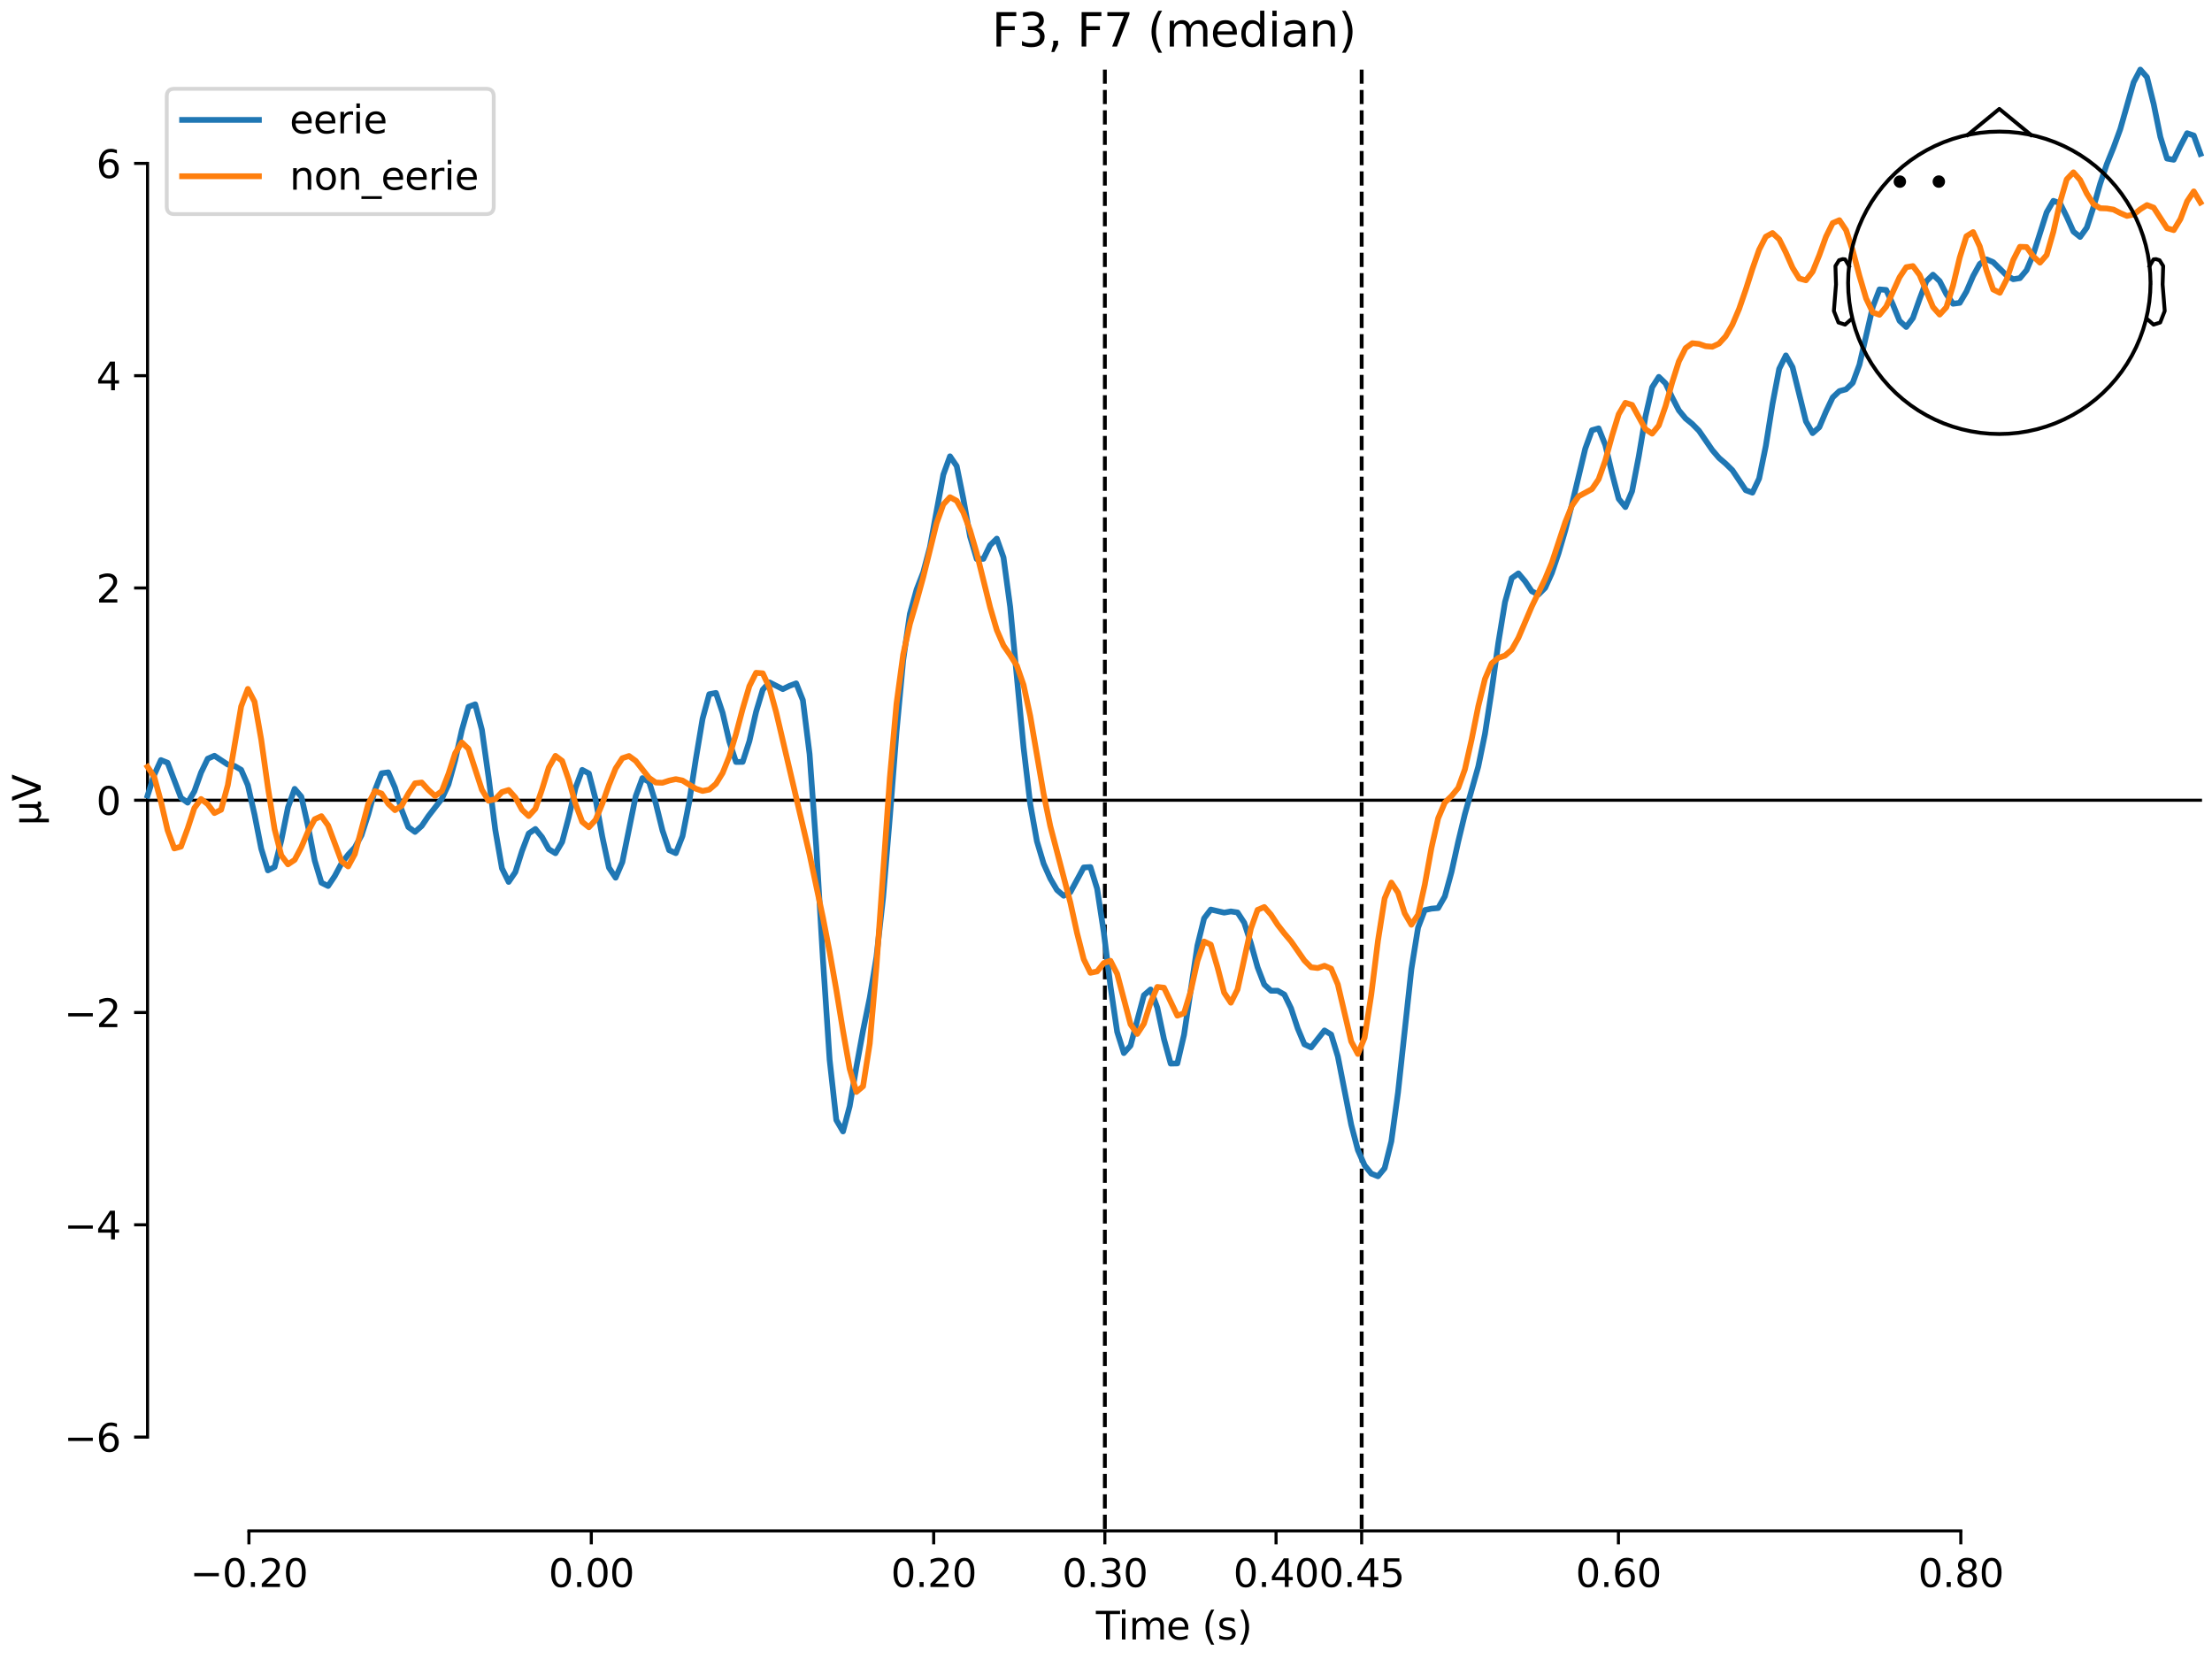 <?xml version="1.0" encoding="utf-8" standalone="no"?>
<!DOCTYPE svg PUBLIC "-//W3C//DTD SVG 1.1//EN"
  "http://www.w3.org/Graphics/SVG/1.1/DTD/svg11.dtd">
<svg xmlns:xlink="http://www.w3.org/1999/xlink" width="576pt" height="432pt" viewBox="0 0 576 432" xmlns="http://www.w3.org/2000/svg" version="1.1">
 <defs>
  <style type="text/css">*{stroke-linejoin: round; stroke-linecap: butt}</style>
 </defs>
 <g id="figure_1">
  <g id="patch_1">
   <path d="M 0 432 
L 576 432 
L 576 0 
L 0 0 
z
" style="fill: #ffffff"/>
  </g>
  <g id="axes_1">
   <g id="patch_2">
    <path d="M 38.421 398.644 
L 573 398.644 
L 573 18.118 
L 38.421 18.118 
L 38.421 398.644 
z
" style="fill: none; opacity: 0"/>
   </g>
   <g id="patch_3">
    <path d="M 38.421 374.211 
L 38.421 42.551 
" style="fill: none; stroke: #000000; stroke-width: 0.8; stroke-linejoin: miter; stroke-linecap: square"/>
   </g>
   <g id="LineCollection_1">
    <path d="M 287.705 18.118 
L 287.705 398.644 
" clip-path="url(#p220c56dee5)" style="fill: none; stroke-dasharray: 3.7,1.6; stroke-dashoffset: 0; stroke: #000000"/>
    <path d="M 354.571 18.118 
L 354.571 398.644 
" clip-path="url(#p220c56dee5)" style="fill: none; stroke-dasharray: 3.7,1.6; stroke-dashoffset: 0; stroke: #000000"/>
   </g>
   <g id="matplotlib.axis_1">
    <g id="xtick_1">
     <g id="line2d_1">
      <defs>
       <path id="mb2cbccbd02" d="M 0 0 
L 0 3.5 
" style="stroke: #000000; stroke-width: 0.8"/>
      </defs>
      <g>
       <use xlink:href="#mb2cbccbd02" x="64.819" y="398.644" style="stroke: #000000; stroke-width: 0.8"/>
      </g>
     </g>
     <g id="text_1">
      <!-- −0.20 -->
      <g transform="translate(49.496 413.242) scale(0.1 -0.1)">
       <defs>
        <path id="DejaVuSans-2212" d="M 678 2272 
L 4684 2272 
L 4684 1741 
L 678 1741 
L 678 2272 
z
" transform="scale(0.016)"/>
        <path id="DejaVuSans-30" d="M 2034 4250 
Q 1547 4250 1301 3770 
Q 1056 3291 1056 2328 
Q 1056 1369 1301 889 
Q 1547 409 2034 409 
Q 2525 409 2770 889 
Q 3016 1369 3016 2328 
Q 3016 3291 2770 3770 
Q 2525 4250 2034 4250 
z
M 2034 4750 
Q 2819 4750 3233 4129 
Q 3647 3509 3647 2328 
Q 3647 1150 3233 529 
Q 2819 -91 2034 -91 
Q 1250 -91 836 529 
Q 422 1150 422 2328 
Q 422 3509 836 4129 
Q 1250 4750 2034 4750 
z
" transform="scale(0.016)"/>
        <path id="DejaVuSans-2e" d="M 684 794 
L 1344 794 
L 1344 0 
L 684 0 
L 684 794 
z
" transform="scale(0.016)"/>
        <path id="DejaVuSans-32" d="M 1228 531 
L 3431 531 
L 3431 0 
L 469 0 
L 469 531 
Q 828 903 1448 1529 
Q 2069 2156 2228 2338 
Q 2531 2678 2651 2914 
Q 2772 3150 2772 3378 
Q 2772 3750 2511 3984 
Q 2250 4219 1831 4219 
Q 1534 4219 1204 4116 
Q 875 4013 500 3803 
L 500 4441 
Q 881 4594 1212 4672 
Q 1544 4750 1819 4750 
Q 2544 4750 2975 4387 
Q 3406 4025 3406 3419 
Q 3406 3131 3298 2873 
Q 3191 2616 2906 2266 
Q 2828 2175 2409 1742 
Q 1991 1309 1228 531 
z
" transform="scale(0.016)"/>
       </defs>
       <use xlink:href="#DejaVuSans-2212"/>
       <use xlink:href="#DejaVuSans-30" transform="translate(83.789 0)"/>
       <use xlink:href="#DejaVuSans-2e" transform="translate(147.412 0)"/>
       <use xlink:href="#DejaVuSans-32" transform="translate(179.199 0)"/>
       <use xlink:href="#DejaVuSans-30" transform="translate(242.822 0)"/>
      </g>
     </g>
    </g>
    <g id="xtick_2">
     <g id="line2d_2">
      <g>
       <use xlink:href="#mb2cbccbd02" x="153.973" y="398.644" style="stroke: #000000; stroke-width: 0.8"/>
      </g>
     </g>
     <g id="text_2">
      <!-- 0.00 -->
      <g transform="translate(142.84 413.242) scale(0.1 -0.1)">
       <use xlink:href="#DejaVuSans-30"/>
       <use xlink:href="#DejaVuSans-2e" transform="translate(63.623 0)"/>
       <use xlink:href="#DejaVuSans-30" transform="translate(95.41 0)"/>
       <use xlink:href="#DejaVuSans-30" transform="translate(159.033 0)"/>
      </g>
     </g>
    </g>
    <g id="xtick_3">
     <g id="line2d_3">
      <g>
       <use xlink:href="#mb2cbccbd02" x="243.128" y="398.644" style="stroke: #000000; stroke-width: 0.8"/>
      </g>
     </g>
     <g id="text_3">
      <!-- 0.20 -->
      <g transform="translate(231.995 413.242) scale(0.1 -0.1)">
       <use xlink:href="#DejaVuSans-30"/>
       <use xlink:href="#DejaVuSans-2e" transform="translate(63.623 0)"/>
       <use xlink:href="#DejaVuSans-32" transform="translate(95.41 0)"/>
       <use xlink:href="#DejaVuSans-30" transform="translate(159.033 0)"/>
      </g>
     </g>
    </g>
    <g id="xtick_4">
     <g id="line2d_4">
      <g>
       <use xlink:href="#mb2cbccbd02" x="287.705" y="398.644" style="stroke: #000000; stroke-width: 0.8"/>
      </g>
     </g>
     <g id="text_4">
      <!-- 0.30 -->
      <g transform="translate(276.572 413.242) scale(0.1 -0.1)">
       <defs>
        <path id="DejaVuSans-33" d="M 2597 2516 
Q 3050 2419 3304 2112 
Q 3559 1806 3559 1356 
Q 3559 666 3084 287 
Q 2609 -91 1734 -91 
Q 1441 -91 1130 -33 
Q 819 25 488 141 
L 488 750 
Q 750 597 1062 519 
Q 1375 441 1716 441 
Q 2309 441 2620 675 
Q 2931 909 2931 1356 
Q 2931 1769 2642 2001 
Q 2353 2234 1838 2234 
L 1294 2234 
L 1294 2753 
L 1863 2753 
Q 2328 2753 2575 2939 
Q 2822 3125 2822 3475 
Q 2822 3834 2567 4026 
Q 2313 4219 1838 4219 
Q 1578 4219 1281 4162 
Q 984 4106 628 3988 
L 628 4550 
Q 988 4650 1302 4700 
Q 1616 4750 1894 4750 
Q 2613 4750 3031 4423 
Q 3450 4097 3450 3541 
Q 3450 3153 3228 2886 
Q 3006 2619 2597 2516 
z
" transform="scale(0.016)"/>
       </defs>
       <use xlink:href="#DejaVuSans-30"/>
       <use xlink:href="#DejaVuSans-2e" transform="translate(63.623 0)"/>
       <use xlink:href="#DejaVuSans-33" transform="translate(95.41 0)"/>
       <use xlink:href="#DejaVuSans-30" transform="translate(159.033 0)"/>
      </g>
     </g>
    </g>
    <g id="xtick_5">
     <g id="line2d_5">
      <g>
       <use xlink:href="#mb2cbccbd02" x="332.282" y="398.644" style="stroke: #000000; stroke-width: 0.8"/>
      </g>
     </g>
     <g id="text_5">
      <!-- 0.40 -->
      <g transform="translate(321.15 413.242) scale(0.1 -0.1)">
       <defs>
        <path id="DejaVuSans-34" d="M 2419 4116 
L 825 1625 
L 2419 1625 
L 2419 4116 
z
M 2253 4666 
L 3047 4666 
L 3047 1625 
L 3713 1625 
L 3713 1100 
L 3047 1100 
L 3047 0 
L 2419 0 
L 2419 1100 
L 313 1100 
L 313 1709 
L 2253 4666 
z
" transform="scale(0.016)"/>
       </defs>
       <use xlink:href="#DejaVuSans-30"/>
       <use xlink:href="#DejaVuSans-2e" transform="translate(63.623 0)"/>
       <use xlink:href="#DejaVuSans-34" transform="translate(95.41 0)"/>
       <use xlink:href="#DejaVuSans-30" transform="translate(159.033 0)"/>
      </g>
     </g>
    </g>
    <g id="xtick_6">
     <g id="line2d_6">
      <g>
       <use xlink:href="#mb2cbccbd02" x="354.571" y="398.644" style="stroke: #000000; stroke-width: 0.8"/>
      </g>
     </g>
     <g id="text_6">
      <!-- 0.45 -->
      <g transform="translate(343.438 413.242) scale(0.1 -0.1)">
       <defs>
        <path id="DejaVuSans-35" d="M 691 4666 
L 3169 4666 
L 3169 4134 
L 1269 4134 
L 1269 2991 
Q 1406 3038 1543 3061 
Q 1681 3084 1819 3084 
Q 2600 3084 3056 2656 
Q 3513 2228 3513 1497 
Q 3513 744 3044 326 
Q 2575 -91 1722 -91 
Q 1428 -91 1123 -41 
Q 819 9 494 109 
L 494 744 
Q 775 591 1075 516 
Q 1375 441 1709 441 
Q 2250 441 2565 725 
Q 2881 1009 2881 1497 
Q 2881 1984 2565 2268 
Q 2250 2553 1709 2553 
Q 1456 2553 1204 2497 
Q 953 2441 691 2322 
L 691 4666 
z
" transform="scale(0.016)"/>
       </defs>
       <use xlink:href="#DejaVuSans-30"/>
       <use xlink:href="#DejaVuSans-2e" transform="translate(63.623 0)"/>
       <use xlink:href="#DejaVuSans-34" transform="translate(95.41 0)"/>
       <use xlink:href="#DejaVuSans-35" transform="translate(159.033 0)"/>
      </g>
     </g>
    </g>
    <g id="xtick_7">
     <g id="line2d_7">
      <g>
       <use xlink:href="#mb2cbccbd02" x="421.437" y="398.644" style="stroke: #000000; stroke-width: 0.8"/>
      </g>
     </g>
     <g id="text_7">
      <!-- 0.60 -->
      <g transform="translate(410.304 413.242) scale(0.1 -0.1)">
       <defs>
        <path id="DejaVuSans-36" d="M 2113 2584 
Q 1688 2584 1439 2293 
Q 1191 2003 1191 1497 
Q 1191 994 1439 701 
Q 1688 409 2113 409 
Q 2538 409 2786 701 
Q 3034 994 3034 1497 
Q 3034 2003 2786 2293 
Q 2538 2584 2113 2584 
z
M 3366 4563 
L 3366 3988 
Q 3128 4100 2886 4159 
Q 2644 4219 2406 4219 
Q 1781 4219 1451 3797 
Q 1122 3375 1075 2522 
Q 1259 2794 1537 2939 
Q 1816 3084 2150 3084 
Q 2853 3084 3261 2657 
Q 3669 2231 3669 1497 
Q 3669 778 3244 343 
Q 2819 -91 2113 -91 
Q 1303 -91 875 529 
Q 447 1150 447 2328 
Q 447 3434 972 4092 
Q 1497 4750 2381 4750 
Q 2619 4750 2861 4703 
Q 3103 4656 3366 4563 
z
" transform="scale(0.016)"/>
       </defs>
       <use xlink:href="#DejaVuSans-30"/>
       <use xlink:href="#DejaVuSans-2e" transform="translate(63.623 0)"/>
       <use xlink:href="#DejaVuSans-36" transform="translate(95.41 0)"/>
       <use xlink:href="#DejaVuSans-30" transform="translate(159.033 0)"/>
      </g>
     </g>
    </g>
    <g id="xtick_8">
     <g id="line2d_8">
      <g>
       <use xlink:href="#mb2cbccbd02" x="510.592" y="398.644" style="stroke: #000000; stroke-width: 0.8"/>
      </g>
     </g>
     <g id="text_8">
      <!-- 0.80 -->
      <g transform="translate(499.459 413.242) scale(0.1 -0.1)">
       <defs>
        <path id="DejaVuSans-38" d="M 2034 2216 
Q 1584 2216 1326 1975 
Q 1069 1734 1069 1313 
Q 1069 891 1326 650 
Q 1584 409 2034 409 
Q 2484 409 2743 651 
Q 3003 894 3003 1313 
Q 3003 1734 2745 1975 
Q 2488 2216 2034 2216 
z
M 1403 2484 
Q 997 2584 770 2862 
Q 544 3141 544 3541 
Q 544 4100 942 4425 
Q 1341 4750 2034 4750 
Q 2731 4750 3128 4425 
Q 3525 4100 3525 3541 
Q 3525 3141 3298 2862 
Q 3072 2584 2669 2484 
Q 3125 2378 3379 2068 
Q 3634 1759 3634 1313 
Q 3634 634 3220 271 
Q 2806 -91 2034 -91 
Q 1263 -91 848 271 
Q 434 634 434 1313 
Q 434 1759 690 2068 
Q 947 2378 1403 2484 
z
M 1172 3481 
Q 1172 3119 1398 2916 
Q 1625 2713 2034 2713 
Q 2441 2713 2670 2916 
Q 2900 3119 2900 3481 
Q 2900 3844 2670 4047 
Q 2441 4250 2034 4250 
Q 1625 4250 1398 4047 
Q 1172 3844 1172 3481 
z
" transform="scale(0.016)"/>
       </defs>
       <use xlink:href="#DejaVuSans-30"/>
       <use xlink:href="#DejaVuSans-2e" transform="translate(63.623 0)"/>
       <use xlink:href="#DejaVuSans-38" transform="translate(95.41 0)"/>
       <use xlink:href="#DejaVuSans-30" transform="translate(159.033 0)"/>
      </g>
     </g>
    </g>
    <g id="text_9">
     <!-- Time (s) -->
     <g transform="translate(285.381 426.92) scale(0.1 -0.1)">
      <defs>
       <path id="DejaVuSans-54" d="M -19 4666 
L 3928 4666 
L 3928 4134 
L 2272 4134 
L 2272 0 
L 1638 0 
L 1638 4134 
L -19 4134 
L -19 4666 
z
" transform="scale(0.016)"/>
       <path id="DejaVuSans-69" d="M 603 3500 
L 1178 3500 
L 1178 0 
L 603 0 
L 603 3500 
z
M 603 4863 
L 1178 4863 
L 1178 4134 
L 603 4134 
L 603 4863 
z
" transform="scale(0.016)"/>
       <path id="DejaVuSans-6d" d="M 3328 2828 
Q 3544 3216 3844 3400 
Q 4144 3584 4550 3584 
Q 5097 3584 5394 3201 
Q 5691 2819 5691 2113 
L 5691 0 
L 5113 0 
L 5113 2094 
Q 5113 2597 4934 2840 
Q 4756 3084 4391 3084 
Q 3944 3084 3684 2787 
Q 3425 2491 3425 1978 
L 3425 0 
L 2847 0 
L 2847 2094 
Q 2847 2600 2669 2842 
Q 2491 3084 2119 3084 
Q 1678 3084 1418 2786 
Q 1159 2488 1159 1978 
L 1159 0 
L 581 0 
L 581 3500 
L 1159 3500 
L 1159 2956 
Q 1356 3278 1631 3431 
Q 1906 3584 2284 3584 
Q 2666 3584 2933 3390 
Q 3200 3197 3328 2828 
z
" transform="scale(0.016)"/>
       <path id="DejaVuSans-65" d="M 3597 1894 
L 3597 1613 
L 953 1613 
Q 991 1019 1311 708 
Q 1631 397 2203 397 
Q 2534 397 2845 478 
Q 3156 559 3463 722 
L 3463 178 
Q 3153 47 2828 -22 
Q 2503 -91 2169 -91 
Q 1331 -91 842 396 
Q 353 884 353 1716 
Q 353 2575 817 3079 
Q 1281 3584 2069 3584 
Q 2775 3584 3186 3129 
Q 3597 2675 3597 1894 
z
M 3022 2063 
Q 3016 2534 2758 2815 
Q 2500 3097 2075 3097 
Q 1594 3097 1305 2825 
Q 1016 2553 972 2059 
L 3022 2063 
z
" transform="scale(0.016)"/>
       <path id="DejaVuSans-20" transform="scale(0.016)"/>
       <path id="DejaVuSans-28" d="M 1984 4856 
Q 1566 4138 1362 3434 
Q 1159 2731 1159 2009 
Q 1159 1288 1364 580 
Q 1569 -128 1984 -844 
L 1484 -844 
Q 1016 -109 783 600 
Q 550 1309 550 2009 
Q 550 2706 781 3412 
Q 1013 4119 1484 4856 
L 1984 4856 
z
" transform="scale(0.016)"/>
       <path id="DejaVuSans-73" d="M 2834 3397 
L 2834 2853 
Q 2591 2978 2328 3040 
Q 2066 3103 1784 3103 
Q 1356 3103 1142 2972 
Q 928 2841 928 2578 
Q 928 2378 1081 2264 
Q 1234 2150 1697 2047 
L 1894 2003 
Q 2506 1872 2764 1633 
Q 3022 1394 3022 966 
Q 3022 478 2636 193 
Q 2250 -91 1575 -91 
Q 1294 -91 989 -36 
Q 684 19 347 128 
L 347 722 
Q 666 556 975 473 
Q 1284 391 1588 391 
Q 1994 391 2212 530 
Q 2431 669 2431 922 
Q 2431 1156 2273 1281 
Q 2116 1406 1581 1522 
L 1381 1569 
Q 847 1681 609 1914 
Q 372 2147 372 2553 
Q 372 3047 722 3315 
Q 1072 3584 1716 3584 
Q 2034 3584 2315 3537 
Q 2597 3491 2834 3397 
z
" transform="scale(0.016)"/>
       <path id="DejaVuSans-29" d="M 513 4856 
L 1013 4856 
Q 1481 4119 1714 3412 
Q 1947 2706 1947 2009 
Q 1947 1309 1714 600 
Q 1481 -109 1013 -844 
L 513 -844 
Q 928 -128 1133 580 
Q 1338 1288 1338 2009 
Q 1338 2731 1133 3434 
Q 928 4138 513 4856 
z
" transform="scale(0.016)"/>
      </defs>
      <use xlink:href="#DejaVuSans-54"/>
      <use xlink:href="#DejaVuSans-69" transform="translate(57.959 0)"/>
      <use xlink:href="#DejaVuSans-6d" transform="translate(85.742 0)"/>
      <use xlink:href="#DejaVuSans-65" transform="translate(183.154 0)"/>
      <use xlink:href="#DejaVuSans-20" transform="translate(244.678 0)"/>
      <use xlink:href="#DejaVuSans-28" transform="translate(276.465 0)"/>
      <use xlink:href="#DejaVuSans-73" transform="translate(315.479 0)"/>
      <use xlink:href="#DejaVuSans-29" transform="translate(367.578 0)"/>
     </g>
    </g>
   </g>
   <g id="matplotlib.axis_2">
    <g id="ytick_1">
     <g id="line2d_9">
      <defs>
       <path id="mff9215bb92" d="M 0 0 
L -3.5 0 
" style="stroke: #000000; stroke-width: 0.8"/>
      </defs>
      <g>
       <use xlink:href="#mff9215bb92" x="38.421" y="374.211" style="stroke: #000000; stroke-width: 0.8"/>
      </g>
     </g>
     <g id="text_10">
      <!-- −6 -->
      <g transform="translate(16.678 378.01) scale(0.1 -0.1)">
       <use xlink:href="#DejaVuSans-2212"/>
       <use xlink:href="#DejaVuSans-36" transform="translate(83.789 0)"/>
      </g>
     </g>
    </g>
    <g id="ytick_2">
     <g id="line2d_10">
      <g>
       <use xlink:href="#mff9215bb92" x="38.421" y="318.934" style="stroke: #000000; stroke-width: 0.8"/>
      </g>
     </g>
     <g id="text_11">
      <!-- −4 -->
      <g transform="translate(16.678 322.734) scale(0.1 -0.1)">
       <use xlink:href="#DejaVuSans-2212"/>
       <use xlink:href="#DejaVuSans-34" transform="translate(83.789 0)"/>
      </g>
     </g>
    </g>
    <g id="ytick_3">
     <g id="line2d_11">
      <g>
       <use xlink:href="#mff9215bb92" x="38.421" y="263.658" style="stroke: #000000; stroke-width: 0.8"/>
      </g>
     </g>
     <g id="text_12">
      <!-- −2 -->
      <g transform="translate(16.678 267.457) scale(0.1 -0.1)">
       <use xlink:href="#DejaVuSans-2212"/>
       <use xlink:href="#DejaVuSans-32" transform="translate(83.789 0)"/>
      </g>
     </g>
    </g>
    <g id="ytick_4">
     <g id="line2d_12">
      <g>
       <use xlink:href="#mff9215bb92" x="38.421" y="208.381" style="stroke: #000000; stroke-width: 0.8"/>
      </g>
     </g>
     <g id="text_13">
      <!-- 0 -->
      <g transform="translate(25.058 212.18) scale(0.1 -0.1)">
       <use xlink:href="#DejaVuSans-30"/>
      </g>
     </g>
    </g>
    <g id="ytick_5">
     <g id="line2d_13">
      <g>
       <use xlink:href="#mff9215bb92" x="38.421" y="153.104" style="stroke: #000000; stroke-width: 0.8"/>
      </g>
     </g>
     <g id="text_14">
      <!-- 2 -->
      <g transform="translate(25.058 156.903) scale(0.1 -0.1)">
       <use xlink:href="#DejaVuSans-32"/>
      </g>
     </g>
    </g>
    <g id="ytick_6">
     <g id="line2d_14">
      <g>
       <use xlink:href="#mff9215bb92" x="38.421" y="97.827" style="stroke: #000000; stroke-width: 0.8"/>
      </g>
     </g>
     <g id="text_15">
      <!-- 4 -->
      <g transform="translate(25.058 101.627) scale(0.1 -0.1)">
       <use xlink:href="#DejaVuSans-34"/>
      </g>
     </g>
    </g>
    <g id="ytick_7">
     <g id="line2d_15">
      <g>
       <use xlink:href="#mff9215bb92" x="38.421" y="42.551" style="stroke: #000000; stroke-width: 0.8"/>
      </g>
     </g>
     <g id="text_16">
      <!-- 6 -->
      <g transform="translate(25.058 46.35) scale(0.1 -0.1)">
       <use xlink:href="#DejaVuSans-36"/>
      </g>
     </g>
    </g>
    <g id="text_17">
     <!-- µV -->
     <g transform="translate(10.599 214.982) rotate(-90) scale(0.1 -0.1)">
      <defs>
       <path id="DejaVuSans-b5" d="M 544 -1331 
L 544 3500 
L 1119 3500 
L 1119 1325 
Q 1119 872 1334 640 
Q 1550 409 1972 409 
Q 2434 409 2667 671 
Q 2900 934 2900 1459 
L 2900 3500 
L 3475 3500 
L 3475 806 
Q 3475 619 3529 530 
Q 3584 441 3700 441 
Q 3728 441 3778 458 
Q 3828 475 3916 513 
L 3916 50 
Q 3788 -22 3673 -56 
Q 3559 -91 3450 -91 
Q 3234 -91 3106 31 
Q 2978 153 2931 403 
Q 2775 156 2548 32 
Q 2322 -91 2016 -91 
Q 1697 -91 1473 31 
Q 1250 153 1119 397 
L 1119 -1331 
L 544 -1331 
z
" transform="scale(0.016)"/>
       <path id="DejaVuSans-56" d="M 1831 0 
L 50 4666 
L 709 4666 
L 2188 738 
L 3669 4666 
L 4325 4666 
L 2547 0 
L 1831 0 
z
" transform="scale(0.016)"/>
      </defs>
      <use xlink:href="#DejaVuSans-b5"/>
      <use xlink:href="#DejaVuSans-56" transform="translate(63.623 0)"/>
     </g>
    </g>
   </g>
   <g id="patch_4">
    <path d="M 64.819 398.644 
L 510.592 398.644 
" style="fill: none; stroke: #000000; stroke-width: 0.8; stroke-linejoin: miter; stroke-linecap: square"/>
   </g>
   <g id="patch_5">
    <path d="M 38.421 208.381 
L 573 208.381 
" style="fill: none; stroke: #000000; stroke-width: 0.8; stroke-linejoin: miter; stroke-linecap: square"/>
   </g>
   <g id="text_18">
    <!-- F3, F7 (median) -->
    <g transform="translate(258.279 12.118) scale(0.12 -0.12)">
     <defs>
      <path id="DejaVuSans-46" d="M 628 4666 
L 3309 4666 
L 3309 4134 
L 1259 4134 
L 1259 2759 
L 3109 2759 
L 3109 2228 
L 1259 2228 
L 1259 0 
L 628 0 
L 628 4666 
z
" transform="scale(0.016)"/>
      <path id="DejaVuSans-2c" d="M 750 794 
L 1409 794 
L 1409 256 
L 897 -744 
L 494 -744 
L 750 256 
L 750 794 
z
" transform="scale(0.016)"/>
      <path id="DejaVuSans-37" d="M 525 4666 
L 3525 4666 
L 3525 4397 
L 1831 0 
L 1172 0 
L 2766 4134 
L 525 4134 
L 525 4666 
z
" transform="scale(0.016)"/>
      <path id="DejaVuSans-64" d="M 2906 2969 
L 2906 4863 
L 3481 4863 
L 3481 0 
L 2906 0 
L 2906 525 
Q 2725 213 2448 61 
Q 2172 -91 1784 -91 
Q 1150 -91 751 415 
Q 353 922 353 1747 
Q 353 2572 751 3078 
Q 1150 3584 1784 3584 
Q 2172 3584 2448 3432 
Q 2725 3281 2906 2969 
z
M 947 1747 
Q 947 1113 1208 752 
Q 1469 391 1925 391 
Q 2381 391 2643 752 
Q 2906 1113 2906 1747 
Q 2906 2381 2643 2742 
Q 2381 3103 1925 3103 
Q 1469 3103 1208 2742 
Q 947 2381 947 1747 
z
" transform="scale(0.016)"/>
      <path id="DejaVuSans-61" d="M 2194 1759 
Q 1497 1759 1228 1600 
Q 959 1441 959 1056 
Q 959 750 1161 570 
Q 1363 391 1709 391 
Q 2188 391 2477 730 
Q 2766 1069 2766 1631 
L 2766 1759 
L 2194 1759 
z
M 3341 1997 
L 3341 0 
L 2766 0 
L 2766 531 
Q 2569 213 2275 61 
Q 1981 -91 1556 -91 
Q 1019 -91 701 211 
Q 384 513 384 1019 
Q 384 1609 779 1909 
Q 1175 2209 1959 2209 
L 2766 2209 
L 2766 2266 
Q 2766 2663 2505 2880 
Q 2244 3097 1772 3097 
Q 1472 3097 1187 3025 
Q 903 2953 641 2809 
L 641 3341 
Q 956 3463 1253 3523 
Q 1550 3584 1831 3584 
Q 2591 3584 2966 3190 
Q 3341 2797 3341 1997 
z
" transform="scale(0.016)"/>
      <path id="DejaVuSans-6e" d="M 3513 2113 
L 3513 0 
L 2938 0 
L 2938 2094 
Q 2938 2591 2744 2837 
Q 2550 3084 2163 3084 
Q 1697 3084 1428 2787 
Q 1159 2491 1159 1978 
L 1159 0 
L 581 0 
L 581 3500 
L 1159 3500 
L 1159 2956 
Q 1366 3272 1645 3428 
Q 1925 3584 2291 3584 
Q 2894 3584 3203 3211 
Q 3513 2838 3513 2113 
z
" transform="scale(0.016)"/>
     </defs>
     <use xlink:href="#DejaVuSans-46"/>
     <use xlink:href="#DejaVuSans-33" transform="translate(57.52 0)"/>
     <use xlink:href="#DejaVuSans-2c" transform="translate(121.143 0)"/>
     <use xlink:href="#DejaVuSans-20" transform="translate(152.93 0)"/>
     <use xlink:href="#DejaVuSans-46" transform="translate(184.717 0)"/>
     <use xlink:href="#DejaVuSans-37" transform="translate(242.236 0)"/>
     <use xlink:href="#DejaVuSans-20" transform="translate(305.859 0)"/>
     <use xlink:href="#DejaVuSans-28" transform="translate(337.646 0)"/>
     <use xlink:href="#DejaVuSans-6d" transform="translate(376.66 0)"/>
     <use xlink:href="#DejaVuSans-65" transform="translate(474.072 0)"/>
     <use xlink:href="#DejaVuSans-64" transform="translate(535.596 0)"/>
     <use xlink:href="#DejaVuSans-69" transform="translate(599.072 0)"/>
     <use xlink:href="#DejaVuSans-61" transform="translate(626.855 0)"/>
     <use xlink:href="#DejaVuSans-6e" transform="translate(688.135 0)"/>
     <use xlink:href="#DejaVuSans-29" transform="translate(751.514 0)"/>
    </g>
   </g>
   <g id="legend_1">
    <g id="patch_6">
     <path d="M 45.421 55.753 
L 126.563 55.753 
Q 128.563 55.753 128.563 53.753 
L 128.563 25.118 
Q 128.563 23.118 126.563 23.118 
L 45.421 23.118 
Q 43.421 23.118 43.421 25.118 
L 43.421 53.753 
Q 43.421 55.753 45.421 55.753 
z
" style="fill: #ffffff; opacity: 0.8; stroke: #cccccc; stroke-linejoin: miter"/>
    </g>
    <g id="line2d_16">
     <path d="M 47.421 31.217 
L 57.421 31.217 
L 67.421 31.217 
" style="fill: none; stroke: #1f77b4; stroke-width: 1.5; stroke-linecap: square"/>
    </g>
    <g id="text_19">
     <!-- eerie -->
     <g transform="translate(75.421 34.717) scale(0.1 -0.1)">
      <defs>
       <path id="DejaVuSans-72" d="M 2631 2963 
Q 2534 3019 2420 3045 
Q 2306 3072 2169 3072 
Q 1681 3072 1420 2755 
Q 1159 2438 1159 1844 
L 1159 0 
L 581 0 
L 581 3500 
L 1159 3500 
L 1159 2956 
Q 1341 3275 1631 3429 
Q 1922 3584 2338 3584 
Q 2397 3584 2469 3576 
Q 2541 3569 2628 3553 
L 2631 2963 
z
" transform="scale(0.016)"/>
      </defs>
      <use xlink:href="#DejaVuSans-65"/>
      <use xlink:href="#DejaVuSans-65" transform="translate(61.523 0)"/>
      <use xlink:href="#DejaVuSans-72" transform="translate(123.047 0)"/>
      <use xlink:href="#DejaVuSans-69" transform="translate(164.16 0)"/>
      <use xlink:href="#DejaVuSans-65" transform="translate(191.943 0)"/>
     </g>
    </g>
    <g id="line2d_17">
     <path d="M 47.421 45.895 
L 57.421 45.895 
L 67.421 45.895 
" style="fill: none; stroke: #ff7f0e; stroke-width: 1.5; stroke-linecap: square"/>
    </g>
    <g id="text_20">
     <!-- non_eerie -->
     <g transform="translate(75.421 49.395) scale(0.1 -0.1)">
      <defs>
       <path id="DejaVuSans-6f" d="M 1959 3097 
Q 1497 3097 1228 2736 
Q 959 2375 959 1747 
Q 959 1119 1226 758 
Q 1494 397 1959 397 
Q 2419 397 2687 759 
Q 2956 1122 2956 1747 
Q 2956 2369 2687 2733 
Q 2419 3097 1959 3097 
z
M 1959 3584 
Q 2709 3584 3137 3096 
Q 3566 2609 3566 1747 
Q 3566 888 3137 398 
Q 2709 -91 1959 -91 
Q 1206 -91 779 398 
Q 353 888 353 1747 
Q 353 2609 779 3096 
Q 1206 3584 1959 3584 
z
" transform="scale(0.016)"/>
       <path id="DejaVuSans-5f" d="M 3263 -1063 
L 3263 -1509 
L -63 -1509 
L -63 -1063 
L 3263 -1063 
z
" transform="scale(0.016)"/>
      </defs>
      <use xlink:href="#DejaVuSans-6e"/>
      <use xlink:href="#DejaVuSans-6f" transform="translate(63.379 0)"/>
      <use xlink:href="#DejaVuSans-6e" transform="translate(124.561 0)"/>
      <use xlink:href="#DejaVuSans-5f" transform="translate(187.939 0)"/>
      <use xlink:href="#DejaVuSans-65" transform="translate(237.939 0)"/>
      <use xlink:href="#DejaVuSans-65" transform="translate(299.463 0)"/>
      <use xlink:href="#DejaVuSans-72" transform="translate(360.986 0)"/>
      <use xlink:href="#DejaVuSans-69" transform="translate(402.1 0)"/>
      <use xlink:href="#DejaVuSans-65" transform="translate(429.883 0)"/>
     </g>
    </g>
   </g>
   <g id="line2d_18">
    <path d="M 38.421 207.194 
L 40.162 201.754 
L 41.903 197.924 
L 43.644 198.618 
L 47.127 207.74 
L 48.868 209.012 
L 50.61 206.078 
L 52.351 201.188 
L 54.092 197.565 
L 55.834 196.794 
L 59.316 199.094 
L 61.057 199.442 
L 62.799 200.455 
L 64.54 204.465 
L 66.281 212.113 
L 68.023 220.982 
L 69.764 226.648 
L 71.505 225.772 
L 73.247 218.859 
L 74.988 210.244 
L 76.729 205.415 
L 78.47 207.451 
L 80.212 215.133 
L 81.953 224.087 
L 83.694 229.857 
L 85.436 230.713 
L 87.177 228.113 
L 88.918 224.848 
L 90.66 222.55 
L 92.401 220.67 
L 94.142 217.486 
L 95.883 212.101 
L 97.625 205.794 
L 99.366 201.36 
L 101.107 201.118 
L 102.849 205.094 
L 104.59 210.898 
L 106.331 215.363 
L 108.073 216.627 
L 109.814 215.074 
L 111.555 212.504 
L 115.038 208.011 
L 116.779 204.266 
L 118.52 197.972 
L 120.262 190.154 
L 122.003 184.052 
L 123.744 183.399 
L 125.486 190.049 
L 127.227 202.406 
L 128.968 216.065 
L 130.709 226.111 
L 132.451 229.65 
L 134.192 227.1 
L 135.933 221.602 
L 137.675 217.035 
L 139.416 215.863 
L 141.157 217.997 
L 142.899 221.125 
L 144.64 222.18 
L 146.381 219.245 
L 148.122 212.684 
L 149.864 205.182 
L 151.605 200.478 
L 153.346 201.394 
L 155.088 208.116 
L 156.829 217.814 
L 158.57 225.936 
L 160.312 228.551 
L 162.053 224.494 
L 165.535 207.337 
L 167.277 202.619 
L 169.018 203.599 
L 170.759 209.16 
L 172.501 216.226 
L 174.242 221.381 
L 175.983 222.163 
L 177.725 217.723 
L 179.466 208.816 
L 181.207 197.596 
L 182.948 187.163 
L 184.69 180.771 
L 186.431 180.434 
L 188.172 185.625 
L 189.914 193.103 
L 191.655 198.418 
L 193.396 198.388 
L 195.138 193.004 
L 196.879 185.385 
L 198.62 179.583 
L 200.361 177.684 
L 203.844 179.443 
L 205.585 178.597 
L 207.327 177.939 
L 209.068 182.332 
L 210.809 196.347 
L 212.551 220.508 
L 214.292 249.819 
L 216.033 275.946 
L 217.774 291.652 
L 219.516 294.622 
L 221.257 288.073 
L 222.998 277.868 
L 224.74 268.345 
L 226.481 259.797 
L 228.222 249.241 
L 229.964 233.627 
L 231.705 212.88 
L 233.446 190.635 
L 235.187 171.942 
L 236.929 159.863 
L 238.67 153.539 
L 240.411 149.026 
L 242.153 142.449 
L 245.635 123.607 
L 247.377 118.82 
L 249.118 121.367 
L 250.859 129.926 
L 252.6 139.7 
L 254.342 145.568 
L 256.083 145.523 
L 257.824 141.971 
L 259.566 140.253 
L 261.307 145.155 
L 263.048 158.03 
L 266.531 194.616 
L 268.272 209.373 
L 270.013 219.068 
L 271.755 224.886 
L 273.496 228.787 
L 275.237 231.754 
L 276.979 233.253 
L 278.72 232.325 
L 282.203 225.882 
L 283.944 225.777 
L 285.685 231.41 
L 287.427 242.783 
L 289.168 256.837 
L 290.909 268.699 
L 292.65 274.217 
L 294.392 272.28 
L 297.874 259.155 
L 299.616 257.649 
L 301.357 262.391 
L 303.098 270.595 
L 304.84 276.957 
L 306.581 276.916 
L 308.322 269.453 
L 311.805 246.215 
L 313.546 239.126 
L 315.287 236.841 
L 318.77 237.647 
L 320.511 237.335 
L 322.253 237.6 
L 323.994 240.275 
L 325.735 245.649 
L 327.476 251.881 
L 329.218 256.383 
L 330.959 257.988 
L 332.7 257.983 
L 334.442 258.974 
L 336.183 262.55 
L 337.924 267.796 
L 339.666 271.94 
L 341.407 272.746 
L 344.889 268.322 
L 346.631 269.378 
L 348.372 275.104 
L 351.855 292.881 
L 353.596 299.497 
L 355.337 303.445 
L 357.079 305.607 
L 358.82 306.301 
L 360.561 304.198 
L 362.302 297.196 
L 364.044 284.466 
L 367.526 252.359 
L 369.268 241.53 
L 371.009 236.98 
L 372.75 236.608 
L 374.492 236.454 
L 376.233 233.418 
L 377.974 227.048 
L 379.715 219.18 
L 381.457 211.957 
L 384.939 199.612 
L 386.681 191.127 
L 388.422 179.851 
L 390.163 167.389 
L 391.905 156.768 
L 393.646 150.557 
L 395.387 149.304 
L 397.128 151.362 
L 398.87 153.964 
L 400.611 154.816 
L 402.352 153.081 
L 404.094 149.229 
L 405.835 144.105 
L 407.576 138.169 
L 409.318 131.4 
L 412.8 116.826 
L 414.541 112.03 
L 416.283 111.544 
L 418.024 115.884 
L 419.765 123.238 
L 421.507 129.896 
L 423.248 132.044 
L 424.989 127.917 
L 426.731 118.836 
L 428.472 108.473 
L 430.213 100.858 
L 431.954 98.138 
L 433.696 99.807 
L 435.437 103.497 
L 437.178 106.855 
L 438.92 108.961 
L 440.661 110.387 
L 442.402 112.155 
L 445.885 117.208 
L 447.626 119.244 
L 449.367 120.734 
L 451.109 122.444 
L 454.591 127.653 
L 456.333 128.289 
L 458.074 124.601 
L 459.815 116.112 
L 461.557 105.17 
L 463.298 96.049 
L 465.039 92.546 
L 466.78 95.633 
L 470.263 109.721 
L 472.004 112.784 
L 473.746 111.249 
L 475.487 107.158 
L 477.228 103.49 
L 478.97 101.843 
L 480.711 101.374 
L 482.452 99.698 
L 484.193 94.973 
L 487.676 79.897 
L 489.417 75.354 
L 491.159 75.502 
L 492.9 79.279 
L 494.641 83.552 
L 496.383 85.15 
L 498.124 82.806 
L 499.865 77.85 
L 501.606 73.245 
L 503.348 71.526 
L 505.089 73.206 
L 506.83 76.6 
L 508.572 79.093 
L 510.313 78.863 
L 512.054 75.924 
L 513.796 71.877 
L 515.537 68.717 
L 517.278 67.531 
L 519.019 68.265 
L 522.502 71.717 
L 524.243 72.711 
L 525.985 72.427 
L 527.726 70.335 
L 529.467 66.209 
L 532.95 55.285 
L 534.691 52.297 
L 536.432 52.926 
L 538.174 56.438 
L 539.915 60.307 
L 541.656 61.704 
L 543.398 59.275 
L 545.139 53.915 
L 546.88 47.838 
L 548.622 42.696 
L 550.363 38.416 
L 552.104 33.66 
L 555.587 21.447 
L 557.328 18.118 
L 559.069 20.102 
L 560.811 27.084 
L 562.552 35.643 
L 564.293 41.293 
L 566.035 41.602 
L 567.776 38.011 
L 569.517 34.69 
L 571.258 35.283 
L 573 40.073 
L 573 40.073 
" style="fill: none; stroke: #1f77b4; stroke-width: 1.5; stroke-linecap: square"/>
   </g>
   <g id="line2d_19">
    <path d="M 38.421 199.67 
L 40.162 202.321 
L 41.903 208.681 
L 43.644 216.204 
L 45.386 220.936 
L 47.127 220.459 
L 48.868 215.731 
L 50.61 210.411 
L 52.351 208.059 
L 54.092 209.403 
L 55.834 211.719 
L 57.575 210.865 
L 59.316 204.464 
L 62.799 183.948 
L 64.54 179.392 
L 66.281 182.721 
L 68.023 192.596 
L 69.764 205.058 
L 71.505 215.934 
L 73.247 222.736 
L 74.988 225.076 
L 76.729 223.91 
L 78.47 220.597 
L 80.212 216.54 
L 81.953 213.323 
L 83.694 212.525 
L 85.436 214.941 
L 88.918 224.248 
L 90.66 225.621 
L 92.401 222.392 
L 95.883 209.359 
L 97.625 206.009 
L 99.366 206.638 
L 101.107 209.311 
L 102.849 210.965 
L 104.59 209.816 
L 106.331 206.652 
L 108.073 203.971 
L 109.814 203.763 
L 111.555 205.684 
L 113.296 207.282 
L 115.038 206.015 
L 116.779 201.528 
L 118.52 196.15 
L 120.262 193.324 
L 122.003 195.003 
L 125.486 205.649 
L 127.227 208.515 
L 128.968 208.085 
L 130.709 206.256 
L 132.451 205.714 
L 134.192 207.67 
L 135.933 210.851 
L 137.675 212.498 
L 139.416 210.602 
L 141.157 205.521 
L 142.899 199.861 
L 144.64 196.817 
L 146.381 198.133 
L 148.122 203.138 
L 149.864 209.35 
L 151.605 213.999 
L 153.346 215.419 
L 155.088 213.495 
L 156.829 209.308 
L 158.57 204.381 
L 160.312 200.096 
L 162.053 197.438 
L 163.794 196.858 
L 165.535 198.127 
L 169.018 202.556 
L 170.759 203.766 
L 172.501 203.833 
L 174.242 203.262 
L 175.983 202.882 
L 177.725 203.241 
L 181.207 205.386 
L 182.948 205.962 
L 184.69 205.606 
L 186.431 204.108 
L 188.172 201.287 
L 189.914 196.948 
L 191.655 191.132 
L 193.396 184.555 
L 195.138 178.662 
L 196.879 175.195 
L 198.62 175.328 
L 200.361 179.095 
L 202.103 185.426 
L 210.809 222.506 
L 214.292 238.943 
L 216.033 247.892 
L 217.774 257.777 
L 219.516 268.449 
L 221.257 278.336 
L 222.998 284.339 
L 224.74 282.865 
L 226.481 271.729 
L 228.222 251.768 
L 231.705 202.625 
L 233.446 183.285 
L 235.187 170.412 
L 236.929 162.511 
L 238.67 156.594 
L 240.411 150.275 
L 243.894 136.217 
L 245.635 131.357 
L 247.377 129.47 
L 249.118 130.398 
L 250.859 133.461 
L 252.6 138.093 
L 254.342 144.066 
L 257.824 158.13 
L 259.566 164.076 
L 261.307 168.087 
L 263.048 170.6 
L 264.79 173.351 
L 266.531 178.355 
L 268.272 186.437 
L 271.755 206.735 
L 273.496 215.13 
L 278.72 235.025 
L 280.461 242.95 
L 282.203 249.791 
L 283.944 253.315 
L 285.685 252.963 
L 287.427 250.768 
L 289.168 250.189 
L 290.909 253.595 
L 294.392 266.732 
L 296.133 269.233 
L 297.874 266.564 
L 299.616 261.075 
L 301.357 256.995 
L 303.098 257.193 
L 306.581 264.482 
L 308.322 263.84 
L 310.063 258.108 
L 311.805 250.268 
L 313.546 245.17 
L 315.287 245.985 
L 317.029 251.864 
L 318.77 258.502 
L 320.511 261.11 
L 322.253 257.641 
L 325.735 241.797 
L 327.476 236.921 
L 329.218 236.184 
L 330.959 238.171 
L 332.7 240.818 
L 334.442 243.056 
L 336.183 245.111 
L 339.666 250.118 
L 341.407 251.871 
L 343.148 252.079 
L 344.889 251.481 
L 346.631 252.239 
L 348.372 256.347 
L 351.855 271.201 
L 353.596 274.446 
L 355.337 270.227 
L 357.079 258.988 
L 358.82 244.968 
L 360.561 233.934 
L 362.302 229.82 
L 364.044 232.449 
L 365.785 237.832 
L 367.526 240.804 
L 369.268 238.173 
L 371.009 230.381 
L 372.75 220.775 
L 374.492 213.082 
L 376.233 208.979 
L 377.974 207.291 
L 379.715 205.175 
L 381.457 200.339 
L 383.198 192.61 
L 384.939 183.911 
L 386.681 176.806 
L 388.422 172.745 
L 390.163 171.313 
L 391.905 170.713 
L 393.646 169.191 
L 395.387 166.098 
L 398.87 157.93 
L 402.352 150.737 
L 404.094 146.515 
L 407.576 136.004 
L 409.318 131.689 
L 411.059 129.236 
L 414.541 127.358 
L 416.283 124.787 
L 418.024 119.88 
L 419.765 113.532 
L 421.507 107.856 
L 423.248 104.891 
L 424.989 105.437 
L 428.472 111.765 
L 430.213 112.923 
L 431.954 110.78 
L 433.696 105.773 
L 435.437 99.567 
L 437.178 94.105 
L 438.92 90.651 
L 440.661 89.374 
L 442.402 89.551 
L 444.144 90.15 
L 445.885 90.29 
L 447.626 89.475 
L 449.367 87.568 
L 451.109 84.557 
L 452.85 80.464 
L 454.591 75.442 
L 456.333 69.999 
L 458.074 65.029 
L 459.815 61.634 
L 461.557 60.677 
L 463.298 62.296 
L 465.039 65.772 
L 466.78 69.715 
L 468.522 72.524 
L 470.263 72.987 
L 472.004 70.736 
L 473.746 66.442 
L 475.487 61.619 
L 477.228 58.09 
L 478.97 57.335 
L 480.711 59.926 
L 482.452 65.268 
L 484.193 71.839 
L 485.935 77.723 
L 487.676 81.349 
L 489.417 81.97 
L 491.159 79.861 
L 494.641 72.195 
L 496.383 69.572 
L 498.124 69.282 
L 499.865 71.602 
L 503.348 79.961 
L 505.089 81.918 
L 506.83 80.015 
L 508.572 74.337 
L 510.313 67.056 
L 512.054 61.515 
L 513.796 60.426 
L 515.537 64.181 
L 517.278 70.419 
L 519.019 75.388 
L 520.761 76.243 
L 522.502 72.818 
L 524.243 67.691 
L 525.985 64.264 
L 527.726 64.326 
L 529.467 66.754 
L 531.209 68.396 
L 532.95 66.405 
L 534.691 60.355 
L 536.432 52.623 
L 538.174 46.699 
L 539.915 44.872 
L 541.656 46.852 
L 543.398 50.402 
L 545.139 53.167 
L 546.88 54.219 
L 548.622 54.282 
L 550.363 54.573 
L 552.104 55.469 
L 553.845 56.223 
L 555.587 55.879 
L 557.328 54.498 
L 559.069 53.392 
L 560.811 54.063 
L 564.293 59.425 
L 566.035 59.922 
L 567.776 57.051 
L 569.517 52.434 
L 571.258 49.829 
L 573 52.74 
L 573 52.74 
" style="fill: none; stroke: #ff7f0e; stroke-width: 1.5; stroke-linecap: square"/>
   </g>
  </g>
  <g id="axes_2">
   <g id="PathCollection_1">
    <defs>
     <path id="C0_0_8e9978e9a0" d="M 0 1.118 
C 0.297 1.118 0.581 1 0.791 0.791 
C 1 0.581 1.118 0.297 1.118 -0 
C 1.118 -0.297 1 -0.581 0.791 -0.791 
C 0.581 -1 0.297 -1.118 0 -1.118 
C -0.297 -1.118 -0.581 -1 -0.791 -0.791 
C -1 -0.581 -1.118 -0.297 -1.118 0 
C -1.118 0.297 -1 0.581 -0.791 0.791 
C -0.581 1 -0.297 1.118 0 1.118 
z
"/>
    </defs>
    <g clip-path="url(#pd8005b7fcf)">
     <use xlink:href="#C0_0_8e9978e9a0" x="494.719" y="47.296" style="stroke: #000000"/>
    </g>
    <g clip-path="url(#pd8005b7fcf)">
     <use xlink:href="#C0_0_8e9978e9a0" x="504.868" y="47.284" style="stroke: #000000"/>
    </g>
   </g>
   <g id="matplotlib.axis_3"/>
   <g id="matplotlib.axis_4"/>
   <g id="line2d_20">
    <path d="M 559.991 73.637 
L 559.913 71.165 
L 559.681 68.702 
L 559.294 66.259 
L 558.754 63.845 
L 558.064 61.47 
L 557.226 59.143 
L 556.244 56.873 
L 555.121 54.669 
L 553.862 52.54 
L 552.471 50.494 
L 550.955 48.539 
L 549.32 46.684 
L 547.571 44.935 
L 545.715 43.299 
L 543.761 41.783 
L 541.715 40.393 
L 539.586 39.134 
L 537.382 38.011 
L 535.112 37.028 
L 532.785 36.191 
L 530.409 35.5 
L 527.995 34.961 
L 525.552 34.574 
L 523.09 34.341 
L 520.618 34.263 
L 518.145 34.341 
L 515.683 34.574 
L 513.24 34.961 
L 510.826 35.5 
L 508.451 36.191 
L 506.123 37.028 
L 503.853 38.011 
L 501.649 39.134 
L 499.52 40.393 
L 497.474 41.783 
L 495.52 43.299 
L 493.665 44.935 
L 491.916 46.684 
L 490.28 48.539 
L 488.764 50.494 
L 487.373 52.54 
L 486.114 54.669 
L 484.991 56.873 
L 484.009 59.143 
L 483.171 61.47 
L 482.481 63.845 
L 481.941 66.259 
L 481.555 68.702 
L 481.322 71.165 
L 481.244 73.637 
L 481.322 76.109 
L 481.555 78.572 
L 481.941 81.015 
L 482.481 83.429 
L 483.171 85.804 
L 484.009 88.131 
L 484.991 90.401 
L 486.114 92.605 
L 487.373 94.734 
L 488.764 96.78 
L 490.28 98.735 
L 491.916 100.59 
L 493.665 102.339 
L 495.52 103.975 
L 497.474 105.491 
L 499.52 106.881 
L 501.649 108.14 
L 503.853 109.263 
L 506.123 110.246 
L 508.451 111.084 
L 510.826 111.774 
L 513.24 112.313 
L 515.683 112.7 
L 518.145 112.933 
L 520.618 113.011 
L 523.09 112.933 
L 525.552 112.7 
L 527.995 112.313 
L 530.409 111.774 
L 532.785 111.084 
L 535.112 110.246 
L 537.382 109.263 
L 539.586 108.14 
L 541.715 106.881 
L 543.761 105.491 
L 545.715 103.975 
L 547.571 102.339 
L 549.32 100.59 
L 550.955 98.735 
L 552.471 96.78 
L 553.862 94.734 
L 555.121 92.605 
L 556.244 90.401 
L 557.226 88.131 
L 558.064 85.804 
L 558.754 83.429 
L 559.294 81.015 
L 559.681 78.572 
L 559.913 76.109 
L 559.991 73.637 
" style="fill: none; stroke: #000000; stroke-linecap: square"/>
   </g>
   <g id="line2d_21">
    <path d="M 512.371 35.137 
L 520.618 28.357 
L 528.864 35.137 
" style="fill: none; stroke: #000000; stroke-linecap: square"/>
   </g>
   <g id="line2d_22">
    <path d="M 481.48 69.267 
L 480.457 67.534 
L 479.827 67.471 
L 478.89 67.762 
L 477.945 69.267 
L 478.094 74.07 
L 477.543 80.976 
L 478.724 83.977 
L 480.457 84.536 
L 482.11 83.079 
" style="fill: none; stroke: #000000; stroke-linecap: square"/>
   </g>
   <g id="line2d_23">
    <path d="M 559.755 69.267 
L 560.779 67.534 
L 561.409 67.471 
L 562.346 67.762 
L 563.291 69.267 
L 563.141 74.07 
L 563.692 80.976 
L 562.511 83.977 
L 560.779 84.536 
L 559.125 83.079 
" style="fill: none; stroke: #000000; stroke-linecap: square"/>
   </g>
  </g>
 </g>
 <defs>
  <clipPath id="p220c56dee5">
   <rect x="38.421" y="18.118" width="534.579" height="380.525"/>
  </clipPath>
  <clipPath id="pd8005b7fcf">
   <rect x="473.235" y="24.125" width="94.764" height="93.118"/>
  </clipPath>
 </defs>
</svg>
